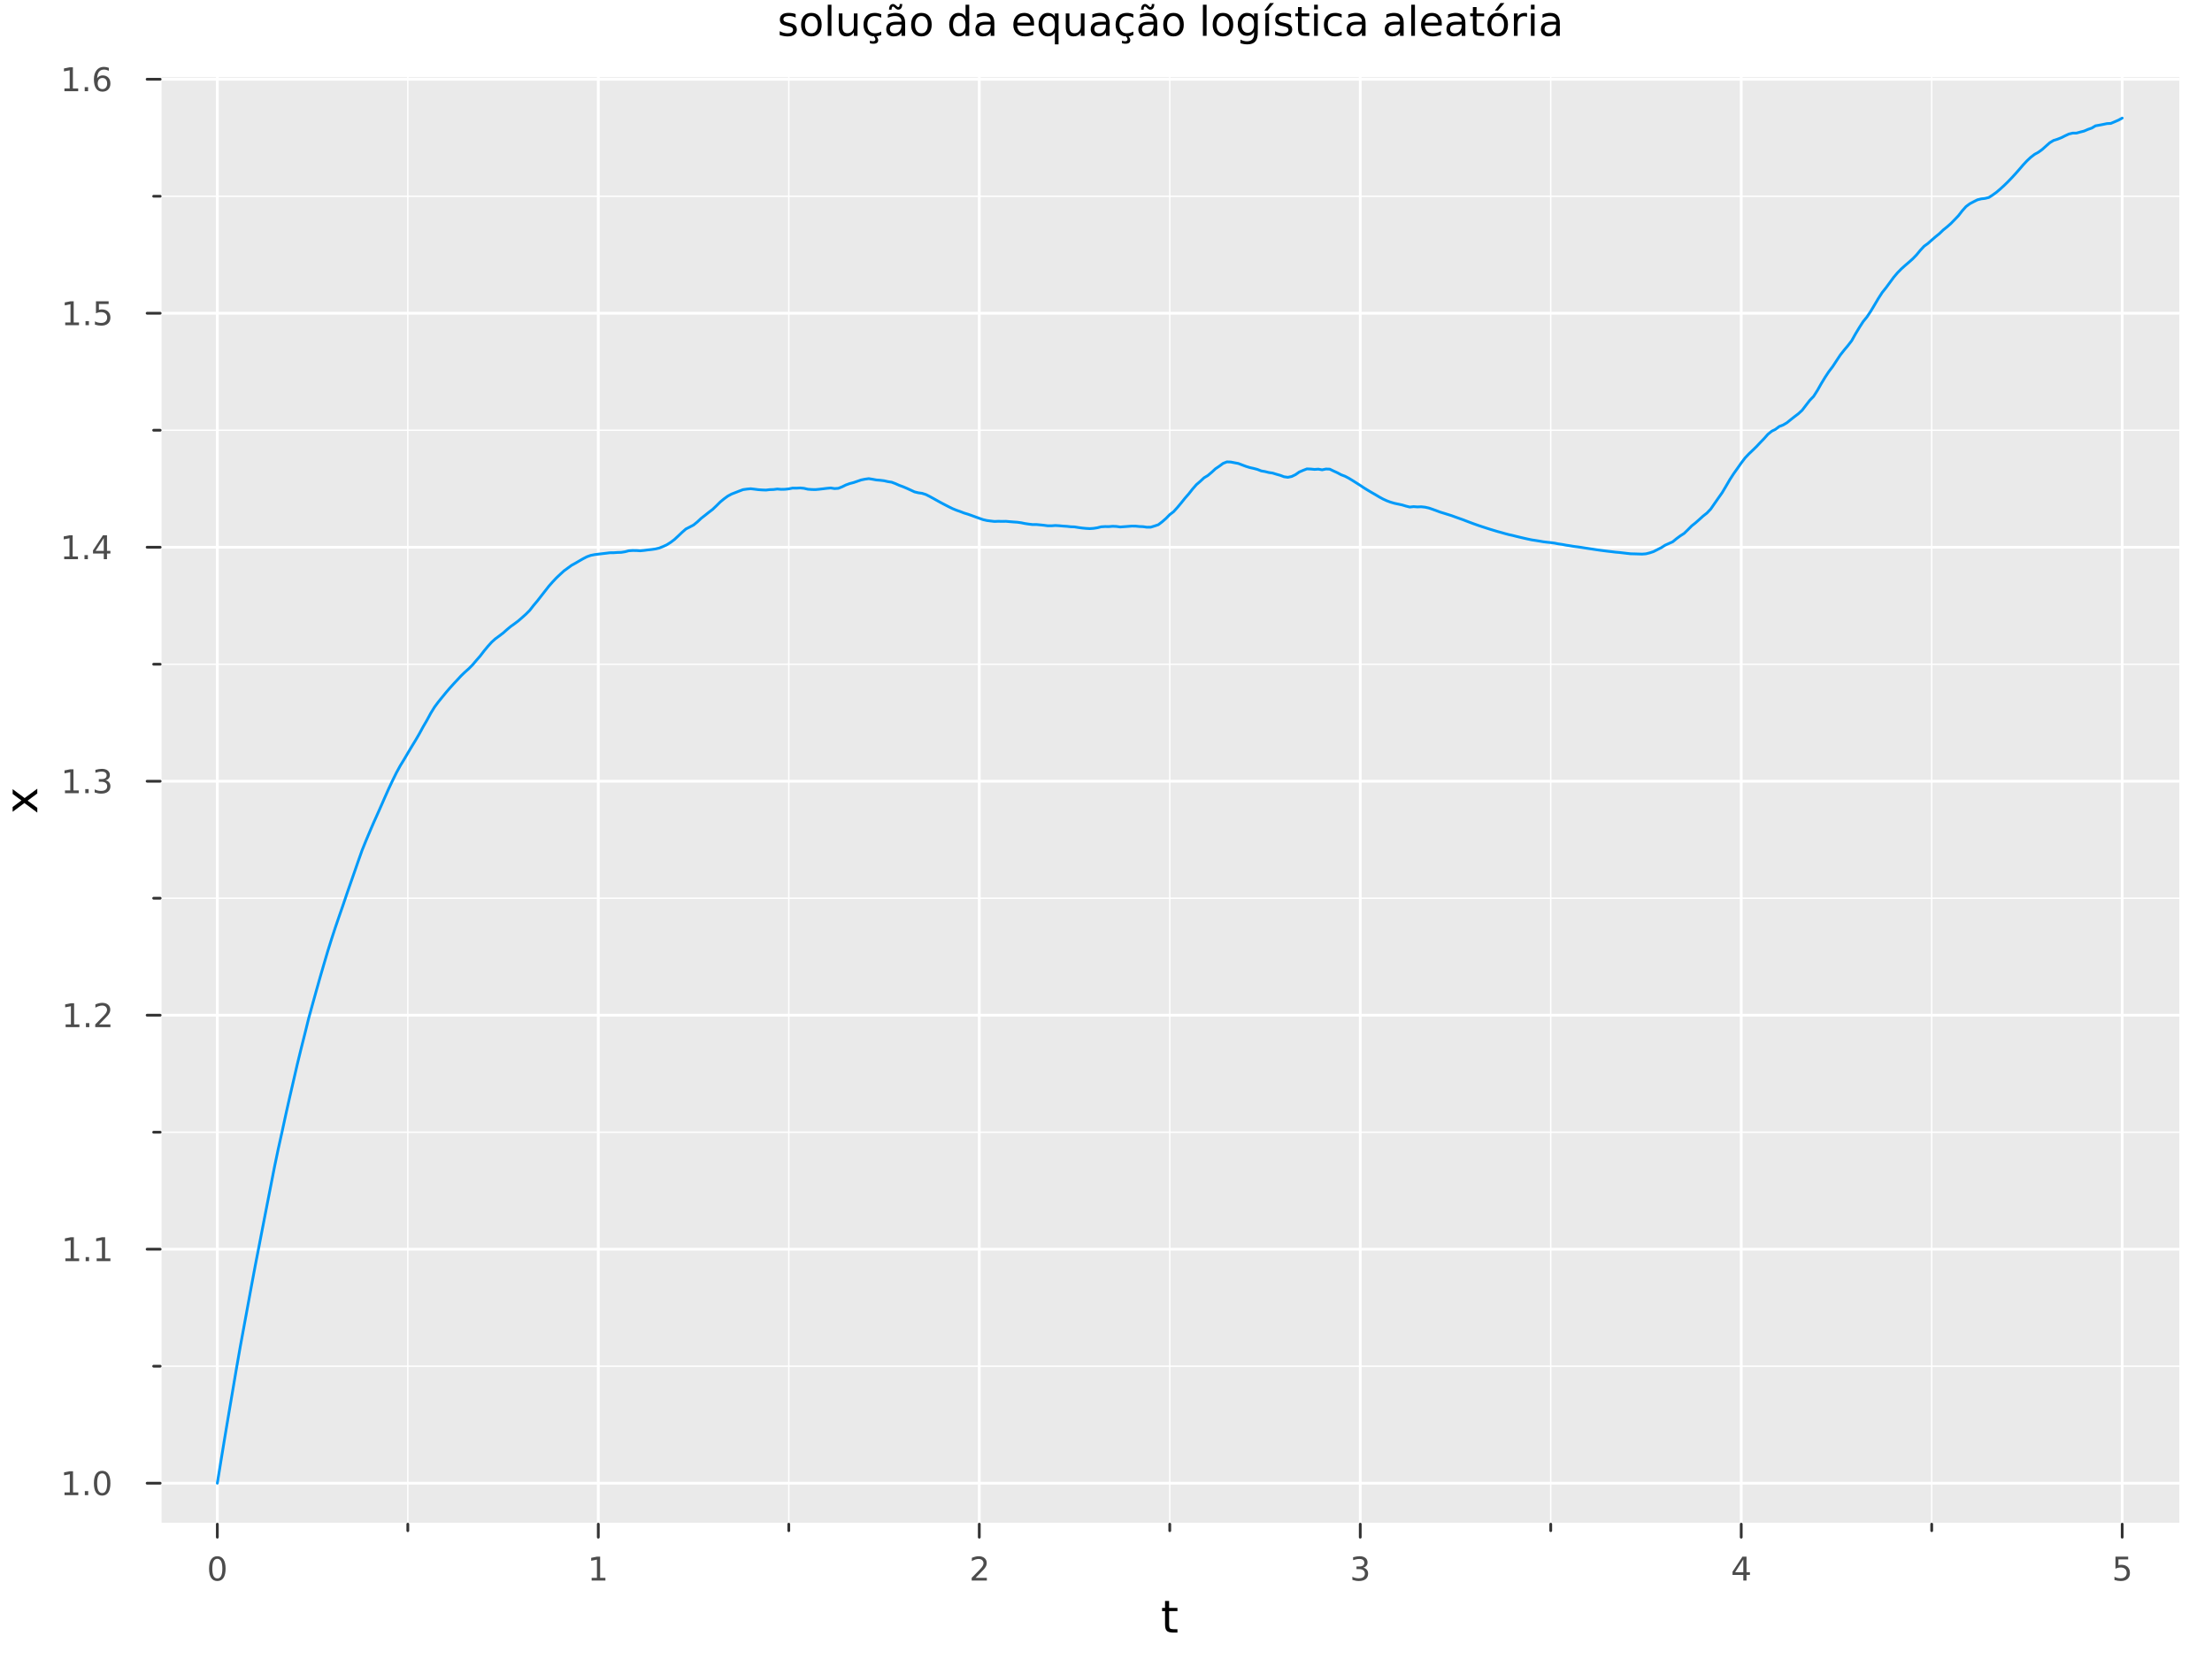<?xml version="1.0" encoding="utf-8"?>
<svg xmlns="http://www.w3.org/2000/svg" xmlns:xlink="http://www.w3.org/1999/xlink" width="800" height="600" viewBox="0 0 3200 2400">
<rect x="0" y="0" width="3200" height="2400" fill="#808080" stroke="none"/>
<defs>
  <clipPath id="clip530">
    <rect x="0" y="0" width="3200" height="2400"/>
  </clipPath>
</defs>
<path clip-path="url(#clip530)" d="M0 2400 L3200 2400 L3200 0 L0 0  Z" fill="#ffffff" fill-rule="evenodd" fill-opacity="1"/>
<defs>
  <clipPath id="clip531">
    <rect x="640" y="0" width="2241" height="2241"/>
  </clipPath>
</defs>
<path clip-path="url(#clip530)" d="M231.723 2204.92 L3152.76 2204.92 L3152.76 111.592 L231.723 111.592  Z" fill="#eaeaea" fill-rule="evenodd" fill-opacity="1"/>
<defs>
  <clipPath id="clip532">
    <rect x="231" y="111" width="2922" height="2094"/>
  </clipPath>
</defs>
<polyline clip-path="url(#clip532)" style="stroke:#ffffff; stroke-linecap:round; stroke-linejoin:round; stroke-width:4; stroke-opacity:1; fill:none" points="314.394,2204.92 314.394,111.592 "/>
<polyline clip-path="url(#clip532)" style="stroke:#ffffff; stroke-linecap:round; stroke-linejoin:round; stroke-width:4; stroke-opacity:1; fill:none" points="865.532,2204.92 865.532,111.592 "/>
<polyline clip-path="url(#clip532)" style="stroke:#ffffff; stroke-linecap:round; stroke-linejoin:round; stroke-width:4; stroke-opacity:1; fill:none" points="1416.67,2204.92 1416.67,111.592 "/>
<polyline clip-path="url(#clip532)" style="stroke:#ffffff; stroke-linecap:round; stroke-linejoin:round; stroke-width:4; stroke-opacity:1; fill:none" points="1967.81,2204.92 1967.81,111.592 "/>
<polyline clip-path="url(#clip532)" style="stroke:#ffffff; stroke-linecap:round; stroke-linejoin:round; stroke-width:4; stroke-opacity:1; fill:none" points="2518.95,2204.92 2518.95,111.592 "/>
<polyline clip-path="url(#clip532)" style="stroke:#ffffff; stroke-linecap:round; stroke-linejoin:round; stroke-width:4; stroke-opacity:1; fill:none" points="3070.09,2204.92 3070.09,111.592 "/>
<polyline clip-path="url(#clip532)" style="stroke:#ffffff; stroke-linecap:round; stroke-linejoin:round; stroke-width:2; stroke-opacity:1; fill:none" points="589.963,2204.92 589.963,111.592 "/>
<polyline clip-path="url(#clip532)" style="stroke:#ffffff; stroke-linecap:round; stroke-linejoin:round; stroke-width:2; stroke-opacity:1; fill:none" points="1141.1,2204.92 1141.1,111.592 "/>
<polyline clip-path="url(#clip532)" style="stroke:#ffffff; stroke-linecap:round; stroke-linejoin:round; stroke-width:2; stroke-opacity:1; fill:none" points="1692.24,2204.92 1692.24,111.592 "/>
<polyline clip-path="url(#clip532)" style="stroke:#ffffff; stroke-linecap:round; stroke-linejoin:round; stroke-width:2; stroke-opacity:1; fill:none" points="2243.38,2204.92 2243.38,111.592 "/>
<polyline clip-path="url(#clip532)" style="stroke:#ffffff; stroke-linecap:round; stroke-linejoin:round; stroke-width:2; stroke-opacity:1; fill:none" points="2794.52,2204.92 2794.52,111.592 "/>
<polyline clip-path="url(#clip530)" style="stroke:#ffffff; stroke-linecap:round; stroke-linejoin:round; stroke-width:4; stroke-opacity:1; fill:none" points="231.723,2204.92 3152.76,2204.92 "/>
<polyline clip-path="url(#clip530)" style="stroke:#333333; stroke-linecap:round; stroke-linejoin:round; stroke-width:4; stroke-opacity:1; fill:none" points="314.394,2204.92 314.394,2223.82 "/>
<polyline clip-path="url(#clip530)" style="stroke:#333333; stroke-linecap:round; stroke-linejoin:round; stroke-width:4; stroke-opacity:1; fill:none" points="865.532,2204.92 865.532,2223.82 "/>
<polyline clip-path="url(#clip530)" style="stroke:#333333; stroke-linecap:round; stroke-linejoin:round; stroke-width:4; stroke-opacity:1; fill:none" points="1416.67,2204.92 1416.67,2223.82 "/>
<polyline clip-path="url(#clip530)" style="stroke:#333333; stroke-linecap:round; stroke-linejoin:round; stroke-width:4; stroke-opacity:1; fill:none" points="1967.81,2204.92 1967.81,2223.82 "/>
<polyline clip-path="url(#clip530)" style="stroke:#333333; stroke-linecap:round; stroke-linejoin:round; stroke-width:4; stroke-opacity:1; fill:none" points="2518.95,2204.92 2518.95,2223.82 "/>
<polyline clip-path="url(#clip530)" style="stroke:#333333; stroke-linecap:round; stroke-linejoin:round; stroke-width:4; stroke-opacity:1; fill:none" points="3070.09,2204.92 3070.09,2223.82 "/>
<polyline clip-path="url(#clip530)" style="stroke:#333333; stroke-linecap:round; stroke-linejoin:round; stroke-width:4; stroke-opacity:1; fill:none" points="589.963,2204.92 589.963,2214.37 "/>
<polyline clip-path="url(#clip530)" style="stroke:#333333; stroke-linecap:round; stroke-linejoin:round; stroke-width:4; stroke-opacity:1; fill:none" points="1141.1,2204.92 1141.1,2214.37 "/>
<polyline clip-path="url(#clip530)" style="stroke:#333333; stroke-linecap:round; stroke-linejoin:round; stroke-width:4; stroke-opacity:1; fill:none" points="1692.24,2204.92 1692.24,2214.37 "/>
<polyline clip-path="url(#clip530)" style="stroke:#333333; stroke-linecap:round; stroke-linejoin:round; stroke-width:4; stroke-opacity:1; fill:none" points="2243.38,2204.92 2243.38,2214.37 "/>
<polyline clip-path="url(#clip530)" style="stroke:#333333; stroke-linecap:round; stroke-linejoin:round; stroke-width:4; stroke-opacity:1; fill:none" points="2794.52,2204.92 2794.52,2214.37 "/>
<path clip-path="url(#clip530)" d="M314.394 2255.04 Q310.783 2255.04 308.954 2258.6 Q307.148 2262.14 307.148 2269.27 Q307.148 2276.38 308.954 2279.95 Q310.783 2283.49 314.394 2283.49 Q318.028 2283.49 319.833 2279.95 Q321.662 2276.38 321.662 2269.27 Q321.662 2262.14 319.833 2258.6 Q318.028 2255.04 314.394 2255.04 M314.394 2251.33 Q320.204 2251.33 323.259 2255.94 Q326.338 2260.52 326.338 2269.27 Q326.338 2278 323.259 2282.61 Q320.204 2287.19 314.394 2287.19 Q308.584 2287.19 305.505 2282.61 Q302.449 2278 302.449 2269.27 Q302.449 2260.52 305.505 2255.94 Q308.584 2251.33 314.394 2251.33 Z" fill="#4c4c4c" fill-rule="nonzero" fill-opacity="1" /><path clip-path="url(#clip530)" d="M855.914 2282.58 L863.553 2282.58 L863.553 2256.22 L855.243 2257.89 L855.243 2253.63 L863.507 2251.96 L868.182 2251.96 L868.182 2282.58 L875.821 2282.58 L875.821 2286.52 L855.914 2286.52 L855.914 2282.58 Z" fill="#4c4c4c" fill-rule="nonzero" fill-opacity="1" /><path clip-path="url(#clip530)" d="M1411.32 2282.58 L1427.64 2282.58 L1427.64 2286.52 L1405.7 2286.52 L1405.7 2282.58 Q1408.36 2279.83 1412.94 2275.2 Q1417.55 2270.55 1418.73 2269.21 Q1420.98 2266.68 1421.86 2264.95 Q1422.76 2263.19 1422.76 2261.5 Q1422.76 2258.74 1420.81 2257.01 Q1418.89 2255.27 1415.79 2255.27 Q1413.59 2255.27 1411.14 2256.03 Q1408.71 2256.8 1405.93 2258.35 L1405.93 2253.63 Q1408.75 2252.49 1411.21 2251.91 Q1413.66 2251.33 1415.7 2251.33 Q1421.07 2251.33 1424.26 2254.02 Q1427.46 2256.71 1427.46 2261.2 Q1427.46 2263.33 1426.65 2265.25 Q1425.86 2267.14 1423.75 2269.74 Q1423.17 2270.41 1420.07 2273.63 Q1416.97 2276.82 1411.32 2282.58 Z" fill="#4c4c4c" fill-rule="nonzero" fill-opacity="1" /><path clip-path="url(#clip530)" d="M1972.06 2267.89 Q1975.41 2268.6 1977.29 2270.87 Q1979.19 2273.14 1979.19 2276.47 Q1979.19 2281.59 1975.67 2284.39 Q1972.15 2287.19 1965.67 2287.19 Q1963.49 2287.19 1961.18 2286.75 Q1958.89 2286.33 1956.43 2285.48 L1956.43 2280.96 Q1958.38 2282.1 1960.69 2282.68 Q1963.01 2283.26 1965.53 2283.26 Q1969.93 2283.26 1972.22 2281.52 Q1974.53 2279.78 1974.53 2276.47 Q1974.53 2273.42 1972.38 2271.71 Q1970.25 2269.97 1966.43 2269.97 L1962.4 2269.97 L1962.4 2266.13 L1966.62 2266.13 Q1970.07 2266.13 1971.89 2264.76 Q1973.72 2263.37 1973.72 2260.78 Q1973.72 2258.12 1971.82 2256.71 Q1969.95 2255.27 1966.43 2255.27 Q1964.51 2255.27 1962.31 2255.69 Q1960.11 2256.1 1957.47 2256.98 L1957.47 2252.82 Q1960.14 2252.08 1962.45 2251.71 Q1964.79 2251.33 1966.85 2251.33 Q1972.17 2251.33 1975.27 2253.77 Q1978.38 2256.17 1978.38 2260.29 Q1978.38 2263.16 1976.73 2265.15 Q1975.09 2267.12 1972.06 2267.89 Z" fill="#4c4c4c" fill-rule="nonzero" fill-opacity="1" /><path clip-path="url(#clip530)" d="M2521.96 2256.03 L2510.15 2274.48 L2521.96 2274.48 L2521.96 2256.03 M2520.73 2251.96 L2526.61 2251.96 L2526.61 2274.48 L2531.54 2274.48 L2531.54 2278.37 L2526.61 2278.37 L2526.61 2286.52 L2521.96 2286.52 L2521.96 2278.37 L2506.35 2278.37 L2506.35 2273.86 L2520.73 2251.96 Z" fill="#4c4c4c" fill-rule="nonzero" fill-opacity="1" /><path clip-path="url(#clip530)" d="M3060.36 2251.96 L3078.72 2251.96 L3078.72 2255.9 L3064.65 2255.9 L3064.65 2264.37 Q3065.66 2264.02 3066.68 2263.86 Q3067.7 2263.67 3068.72 2263.67 Q3074.51 2263.67 3077.89 2266.84 Q3081.27 2270.02 3081.27 2275.43 Q3081.27 2281.01 3077.79 2284.11 Q3074.32 2287.19 3068 2287.19 Q3065.83 2287.19 3063.56 2286.82 Q3061.31 2286.45 3058.9 2285.71 L3058.9 2281.01 Q3060.99 2282.14 3063.21 2282.7 Q3065.43 2283.26 3067.91 2283.26 Q3071.91 2283.26 3074.25 2281.15 Q3076.59 2279.04 3076.59 2275.43 Q3076.59 2271.82 3074.25 2269.71 Q3071.91 2267.61 3067.91 2267.61 Q3066.03 2267.61 3064.16 2268.02 Q3062.31 2268.44 3060.36 2269.32 L3060.36 2251.96 Z" fill="#4c4c4c" fill-rule="nonzero" fill-opacity="1" /><path clip-path="url(#clip530)" d="M1691.3 2316.01 L1691.3 2326.14 L1703.36 2326.14 L1703.36 2330.69 L1691.3 2330.69 L1691.3 2350.04 Q1691.3 2354.4 1692.48 2355.64 Q1693.69 2356.88 1697.35 2356.88 L1703.36 2356.88 L1703.36 2361.78 L1697.35 2361.78 Q1690.57 2361.78 1687.99 2359.27 Q1685.41 2356.72 1685.41 2350.04 L1685.41 2330.69 L1681.12 2330.69 L1681.12 2326.14 L1685.41 2326.14 L1685.41 2316.01 L1691.3 2316.01 Z" fill="#000000" fill-rule="nonzero" fill-opacity="1" /><polyline clip-path="url(#clip532)" style="stroke:#ffffff; stroke-linecap:round; stroke-linejoin:round; stroke-width:4; stroke-opacity:1; fill:none" points="231.723,2145.67 3152.76,2145.67 "/>
<polyline clip-path="url(#clip532)" style="stroke:#ffffff; stroke-linecap:round; stroke-linejoin:round; stroke-width:4; stroke-opacity:1; fill:none" points="231.723,1807.17 3152.76,1807.17 "/>
<polyline clip-path="url(#clip532)" style="stroke:#ffffff; stroke-linecap:round; stroke-linejoin:round; stroke-width:4; stroke-opacity:1; fill:none" points="231.723,1468.66 3152.76,1468.66 "/>
<polyline clip-path="url(#clip532)" style="stroke:#ffffff; stroke-linecap:round; stroke-linejoin:round; stroke-width:4; stroke-opacity:1; fill:none" points="231.723,1130.16 3152.76,1130.16 "/>
<polyline clip-path="url(#clip532)" style="stroke:#ffffff; stroke-linecap:round; stroke-linejoin:round; stroke-width:4; stroke-opacity:1; fill:none" points="231.723,791.655 3152.76,791.655 "/>
<polyline clip-path="url(#clip532)" style="stroke:#ffffff; stroke-linecap:round; stroke-linejoin:round; stroke-width:4; stroke-opacity:1; fill:none" points="231.723,453.15 3152.76,453.15 "/>
<polyline clip-path="url(#clip532)" style="stroke:#ffffff; stroke-linecap:round; stroke-linejoin:round; stroke-width:4; stroke-opacity:1; fill:none" points="231.723,114.645 3152.76,114.645 "/>
<polyline clip-path="url(#clip532)" style="stroke:#ffffff; stroke-linecap:round; stroke-linejoin:round; stroke-width:2; stroke-opacity:1; fill:none" points="231.723,1976.42 3152.76,1976.42 "/>
<polyline clip-path="url(#clip532)" style="stroke:#ffffff; stroke-linecap:round; stroke-linejoin:round; stroke-width:2; stroke-opacity:1; fill:none" points="231.723,1637.92 3152.76,1637.92 "/>
<polyline clip-path="url(#clip532)" style="stroke:#ffffff; stroke-linecap:round; stroke-linejoin:round; stroke-width:2; stroke-opacity:1; fill:none" points="231.723,1299.41 3152.76,1299.41 "/>
<polyline clip-path="url(#clip532)" style="stroke:#ffffff; stroke-linecap:round; stroke-linejoin:round; stroke-width:2; stroke-opacity:1; fill:none" points="231.723,960.908 3152.76,960.908 "/>
<polyline clip-path="url(#clip532)" style="stroke:#ffffff; stroke-linecap:round; stroke-linejoin:round; stroke-width:2; stroke-opacity:1; fill:none" points="231.723,622.403 3152.76,622.403 "/>
<polyline clip-path="url(#clip532)" style="stroke:#ffffff; stroke-linecap:round; stroke-linejoin:round; stroke-width:2; stroke-opacity:1; fill:none" points="231.723,283.898 3152.76,283.898 "/>
<polyline clip-path="url(#clip530)" style="stroke:#ffffff; stroke-linecap:round; stroke-linejoin:round; stroke-width:4; stroke-opacity:1; fill:none" points="231.723,2204.92 231.723,111.592 "/>
<polyline clip-path="url(#clip530)" style="stroke:#333333; stroke-linecap:round; stroke-linejoin:round; stroke-width:4; stroke-opacity:1; fill:none" points="231.723,2145.67 212.825,2145.67 "/>
<polyline clip-path="url(#clip530)" style="stroke:#333333; stroke-linecap:round; stroke-linejoin:round; stroke-width:4; stroke-opacity:1; fill:none" points="231.723,1807.17 212.825,1807.17 "/>
<polyline clip-path="url(#clip530)" style="stroke:#333333; stroke-linecap:round; stroke-linejoin:round; stroke-width:4; stroke-opacity:1; fill:none" points="231.723,1468.66 212.825,1468.66 "/>
<polyline clip-path="url(#clip530)" style="stroke:#333333; stroke-linecap:round; stroke-linejoin:round; stroke-width:4; stroke-opacity:1; fill:none" points="231.723,1130.16 212.825,1130.16 "/>
<polyline clip-path="url(#clip530)" style="stroke:#333333; stroke-linecap:round; stroke-linejoin:round; stroke-width:4; stroke-opacity:1; fill:none" points="231.723,791.655 212.825,791.655 "/>
<polyline clip-path="url(#clip530)" style="stroke:#333333; stroke-linecap:round; stroke-linejoin:round; stroke-width:4; stroke-opacity:1; fill:none" points="231.723,453.15 212.825,453.15 "/>
<polyline clip-path="url(#clip530)" style="stroke:#333333; stroke-linecap:round; stroke-linejoin:round; stroke-width:4; stroke-opacity:1; fill:none" points="231.723,114.645 212.825,114.645 "/>
<polyline clip-path="url(#clip530)" style="stroke:#333333; stroke-linecap:round; stroke-linejoin:round; stroke-width:4; stroke-opacity:1; fill:none" points="231.723,1976.42 222.274,1976.42 "/>
<polyline clip-path="url(#clip530)" style="stroke:#333333; stroke-linecap:round; stroke-linejoin:round; stroke-width:4; stroke-opacity:1; fill:none" points="231.723,1637.92 222.274,1637.92 "/>
<polyline clip-path="url(#clip530)" style="stroke:#333333; stroke-linecap:round; stroke-linejoin:round; stroke-width:4; stroke-opacity:1; fill:none" points="231.723,1299.41 222.274,1299.41 "/>
<polyline clip-path="url(#clip530)" style="stroke:#333333; stroke-linecap:round; stroke-linejoin:round; stroke-width:4; stroke-opacity:1; fill:none" points="231.723,960.908 222.274,960.908 "/>
<polyline clip-path="url(#clip530)" style="stroke:#333333; stroke-linecap:round; stroke-linejoin:round; stroke-width:4; stroke-opacity:1; fill:none" points="231.723,622.403 222.274,622.403 "/>
<polyline clip-path="url(#clip530)" style="stroke:#333333; stroke-linecap:round; stroke-linejoin:round; stroke-width:4; stroke-opacity:1; fill:none" points="231.723,283.898 222.274,283.898 "/>
<path clip-path="url(#clip530)" d="M93.358 2159.02 L100.996 2159.02 L100.996 2132.65 L92.686 2134.32 L92.686 2130.06 L100.95 2128.39 L105.626 2128.39 L105.626 2159.02 L113.265 2159.02 L113.265 2162.95 L93.358 2162.95 L93.358 2159.02 Z" fill="#4c4c4c" fill-rule="nonzero" fill-opacity="1" /><path clip-path="url(#clip530)" d="M122.709 2157.08 L127.593 2157.08 L127.593 2162.95 L122.709 2162.95 L122.709 2157.08 Z" fill="#4c4c4c" fill-rule="nonzero" fill-opacity="1" /><path clip-path="url(#clip530)" d="M147.779 2131.47 Q144.167 2131.47 142.339 2135.04 Q140.533 2138.58 140.533 2145.71 Q140.533 2152.82 142.339 2156.38 Q144.167 2159.92 147.779 2159.92 Q151.413 2159.92 153.218 2156.38 Q155.047 2152.82 155.047 2145.71 Q155.047 2138.58 153.218 2135.04 Q151.413 2131.47 147.779 2131.47 M147.779 2127.77 Q153.589 2127.77 156.644 2132.38 Q159.723 2136.96 159.723 2145.71 Q159.723 2154.44 156.644 2159.04 Q153.589 2163.63 147.779 2163.63 Q141.968 2163.63 138.89 2159.04 Q135.834 2154.44 135.834 2145.71 Q135.834 2136.96 138.89 2132.38 Q141.968 2127.77 147.779 2127.77 Z" fill="#4c4c4c" fill-rule="nonzero" fill-opacity="1" /><path clip-path="url(#clip530)" d="M94.584 1820.51 L102.223 1820.51 L102.223 1794.15 L93.913 1795.82 L93.913 1791.56 L102.177 1789.89 L106.853 1789.89 L106.853 1820.51 L114.492 1820.51 L114.492 1824.45 L94.584 1824.45 L94.584 1820.51 Z" fill="#4c4c4c" fill-rule="nonzero" fill-opacity="1" /><path clip-path="url(#clip530)" d="M123.936 1818.57 L128.82 1818.57 L128.82 1824.45 L123.936 1824.45 L123.936 1818.57 Z" fill="#4c4c4c" fill-rule="nonzero" fill-opacity="1" /><path clip-path="url(#clip530)" d="M139.816 1820.51 L147.454 1820.51 L147.454 1794.15 L139.144 1795.82 L139.144 1791.56 L147.408 1789.89 L152.084 1789.89 L152.084 1820.51 L159.723 1820.51 L159.723 1824.45 L139.816 1824.45 L139.816 1820.51 Z" fill="#4c4c4c" fill-rule="nonzero" fill-opacity="1" /><path clip-path="url(#clip530)" d="M94.955 1482.01 L102.594 1482.01 L102.594 1455.64 L94.284 1457.31 L94.284 1453.05 L102.547 1451.38 L107.223 1451.38 L107.223 1482.01 L114.862 1482.01 L114.862 1485.94 L94.955 1485.94 L94.955 1482.01 Z" fill="#4c4c4c" fill-rule="nonzero" fill-opacity="1" /><path clip-path="url(#clip530)" d="M124.306 1480.07 L129.191 1480.07 L129.191 1485.94 L124.306 1485.94 L124.306 1480.07 Z" fill="#4c4c4c" fill-rule="nonzero" fill-opacity="1" /><path clip-path="url(#clip530)" d="M143.404 1482.01 L159.723 1482.01 L159.723 1485.94 L137.779 1485.94 L137.779 1482.01 Q140.441 1479.26 145.024 1474.63 Q149.63 1469.97 150.811 1468.63 Q153.056 1466.11 153.936 1464.37 Q154.839 1462.61 154.839 1460.92 Q154.839 1458.17 152.894 1456.43 Q150.973 1454.7 147.871 1454.7 Q145.672 1454.7 143.218 1455.46 Q140.788 1456.22 138.01 1457.77 L138.01 1453.05 Q140.834 1451.92 143.288 1451.34 Q145.742 1450.76 147.779 1450.76 Q153.149 1450.76 156.343 1453.45 Q159.538 1456.13 159.538 1460.62 Q159.538 1462.75 158.728 1464.67 Q157.941 1466.57 155.834 1469.16 Q155.255 1469.83 152.154 1473.05 Q149.052 1476.25 143.404 1482.01 Z" fill="#4c4c4c" fill-rule="nonzero" fill-opacity="1" /><path clip-path="url(#clip530)" d="M94.006 1143.5 L101.645 1143.5 L101.645 1117.14 L93.334 1118.81 L93.334 1114.55 L101.598 1112.88 L106.274 1112.88 L106.274 1143.5 L113.913 1143.5 L113.913 1147.44 L94.006 1147.44 L94.006 1143.5 Z" fill="#4c4c4c" fill-rule="nonzero" fill-opacity="1" /><path clip-path="url(#clip530)" d="M123.357 1141.56 L128.242 1141.56 L128.242 1147.44 L123.357 1147.44 L123.357 1141.56 Z" fill="#4c4c4c" fill-rule="nonzero" fill-opacity="1" /><path clip-path="url(#clip530)" d="M152.593 1128.81 Q155.95 1129.52 157.825 1131.79 Q159.723 1134.06 159.723 1137.39 Q159.723 1142.51 156.204 1145.31 Q152.686 1148.11 146.204 1148.11 Q144.029 1148.11 141.714 1147.67 Q139.422 1147.25 136.968 1146.4 L136.968 1141.88 Q138.913 1143.02 141.228 1143.6 Q143.542 1144.18 146.066 1144.18 Q150.464 1144.18 152.755 1142.44 Q155.07 1140.7 155.07 1137.39 Q155.07 1134.34 152.917 1132.63 Q150.788 1130.89 146.968 1130.89 L142.941 1130.89 L142.941 1127.05 L147.154 1127.05 Q150.603 1127.05 152.431 1125.68 Q154.26 1124.29 154.26 1121.7 Q154.26 1119.04 152.362 1117.63 Q150.487 1116.19 146.968 1116.19 Q145.047 1116.19 142.848 1116.61 Q140.649 1117.02 138.01 1117.9 L138.01 1113.74 Q140.672 1113 142.987 1112.63 Q145.325 1112.25 147.385 1112.25 Q152.709 1112.25 155.811 1114.69 Q158.913 1117.09 158.913 1121.21 Q158.913 1124.08 157.269 1126.07 Q155.626 1128.04 152.593 1128.81 Z" fill="#4c4c4c" fill-rule="nonzero" fill-opacity="1" /><path clip-path="url(#clip530)" d="M92.871 805 L100.51 805 L100.51 778.634 L92.2 780.301 L92.2 776.042 L100.464 774.375 L105.14 774.375 L105.14 805 L112.779 805 L112.779 808.935 L92.871 808.935 L92.871 805 Z" fill="#4c4c4c" fill-rule="nonzero" fill-opacity="1" /><path clip-path="url(#clip530)" d="M122.223 803.055 L127.107 803.055 L127.107 808.935 L122.223 808.935 L122.223 803.055 Z" fill="#4c4c4c" fill-rule="nonzero" fill-opacity="1" /><path clip-path="url(#clip530)" d="M150.14 778.449 L138.334 796.898 L150.14 796.898 L150.14 778.449 M148.913 774.375 L154.792 774.375 L154.792 796.898 L159.723 796.898 L159.723 800.787 L154.792 800.787 L154.792 808.935 L150.14 808.935 L150.14 800.787 L134.538 800.787 L134.538 796.273 L148.913 774.375 Z" fill="#4c4c4c" fill-rule="nonzero" fill-opacity="1" /><path clip-path="url(#clip530)" d="M94.353 466.495 L101.992 466.495 L101.992 440.129 L93.682 441.796 L93.682 437.537 L101.945 435.87 L106.621 435.87 L106.621 466.495 L114.26 466.495 L114.26 470.43 L94.353 470.43 L94.353 466.495 Z" fill="#4c4c4c" fill-rule="nonzero" fill-opacity="1" /><path clip-path="url(#clip530)" d="M123.705 464.551 L128.589 464.551 L128.589 470.43 L123.705 470.43 L123.705 464.551 Z" fill="#4c4c4c" fill-rule="nonzero" fill-opacity="1" /><path clip-path="url(#clip530)" d="M138.82 435.87 L157.177 435.87 L157.177 439.805 L143.103 439.805 L143.103 448.277 Q144.121 447.93 145.14 447.768 Q146.158 447.583 147.177 447.583 Q152.964 447.583 156.343 450.754 Q159.723 453.926 159.723 459.342 Q159.723 464.921 156.251 468.023 Q152.779 471.101 146.459 471.101 Q144.283 471.101 142.015 470.731 Q139.769 470.361 137.362 469.62 L137.362 464.921 Q139.445 466.055 141.667 466.611 Q143.89 467.166 146.367 467.166 Q150.371 467.166 152.709 465.06 Q155.047 462.953 155.047 459.342 Q155.047 455.731 152.709 453.625 Q150.371 451.518 146.367 451.518 Q144.492 451.518 142.617 451.935 Q140.765 452.352 138.82 453.231 L138.82 435.87 Z" fill="#4c4c4c" fill-rule="nonzero" fill-opacity="1" /><path clip-path="url(#clip530)" d="M93.195 127.99 L100.834 127.99 L100.834 101.624 L92.524 103.291 L92.524 99.032 L100.788 97.365 L105.464 97.365 L105.464 127.99 L113.103 127.99 L113.103 131.925 L93.195 131.925 L93.195 127.99 Z" fill="#4c4c4c" fill-rule="nonzero" fill-opacity="1" /><path clip-path="url(#clip530)" d="M122.547 126.046 L127.431 126.046 L127.431 131.925 L122.547 131.925 L122.547 126.046 Z" fill="#4c4c4c" fill-rule="nonzero" fill-opacity="1" /><path clip-path="url(#clip530)" d="M148.195 112.782 Q145.047 112.782 143.195 114.935 Q141.367 117.087 141.367 120.837 Q141.367 124.564 143.195 126.74 Q145.047 128.893 148.195 128.893 Q151.343 128.893 153.172 126.74 Q155.024 124.564 155.024 120.837 Q155.024 117.087 153.172 114.935 Q151.343 112.782 148.195 112.782 M157.478 98.129 L157.478 102.388 Q155.718 101.555 153.913 101.115 Q152.13 100.675 150.371 100.675 Q145.742 100.675 143.288 103.8 Q140.857 106.925 140.51 113.245 Q141.876 111.231 143.936 110.166 Q145.996 109.078 148.473 109.078 Q153.681 109.078 156.691 112.249 Q159.723 115.398 159.723 120.837 Q159.723 126.161 156.575 129.379 Q153.427 132.597 148.195 132.597 Q142.2 132.597 139.029 128.013 Q135.857 123.407 135.857 114.68 Q135.857 106.486 139.746 101.624 Q143.635 96.74 150.186 96.74 Q151.945 96.74 153.728 97.088 Q155.533 97.435 157.478 98.129 Z" fill="#4c4c4c" fill-rule="nonzero" fill-opacity="1" /><path clip-path="url(#clip530)" d="M18.296 1141.64 L35.643 1154.53 L53.944 1140.97 L53.944 1147.88 L39.94 1158.26 L53.944 1168.63 L53.944 1175.54 L35.293 1161.69 L18.296 1174.36 L18.296 1167.45 L30.996 1158 L18.296 1148.55 L18.296 1141.64 Z" fill="#000000" fill-rule="nonzero" fill-opacity="1" /><path clip-path="url(#clip530)" d="M1151.01 20.388 L1151.01 25.422 Q1148.75 24.265 1146.32 23.686 Q1143.89 23.108 1141.29 23.108 Q1137.32 23.108 1135.33 24.323 Q1133.36 25.538 1133.36 27.969 Q1133.36 29.82 1134.78 30.891 Q1136.19 31.933 1140.48 32.888 L1142.3 33.293 Q1147.97 34.508 1150.34 36.736 Q1152.75 38.935 1152.75 42.899 Q1152.75 47.413 1149.16 50.046 Q1145.6 52.679 1139.35 52.679 Q1136.74 52.679 1133.91 52.158 Q1131.1 51.666 1127.98 50.654 L1127.98 45.156 Q1130.93 46.69 1133.79 47.471 Q1136.66 48.223 1139.46 48.223 Q1143.23 48.223 1145.25 46.95 Q1147.28 45.648 1147.28 43.304 Q1147.28 41.134 1145.8 39.977 Q1144.35 38.819 1139.41 37.749 L1137.55 37.315 Q1132.61 36.273 1130.41 34.132 Q1128.21 31.962 1128.21 28.2 Q1128.21 23.628 1131.45 21.14 Q1134.69 18.651 1140.65 18.651 Q1143.6 18.651 1146.21 19.085 Q1148.81 19.52 1151.01 20.388 Z" fill="#000000" fill-rule="nonzero" fill-opacity="1" /><path clip-path="url(#clip530)" d="M1173.78 23.165 Q1169.5 23.165 1167.01 26.522 Q1164.52 29.849 1164.52 35.665 Q1164.52 41.481 1166.98 44.838 Q1169.47 48.165 1173.78 48.165 Q1178.04 48.165 1180.52 44.809 Q1183.01 41.452 1183.01 35.665 Q1183.01 29.907 1180.52 26.551 Q1178.04 23.165 1173.78 23.165 M1173.78 18.651 Q1180.73 18.651 1184.69 23.165 Q1188.65 27.679 1188.65 35.665 Q1188.65 43.623 1184.69 48.165 Q1180.73 52.679 1173.78 52.679 Q1166.81 52.679 1162.84 48.165 Q1158.91 43.623 1158.91 35.665 Q1158.91 27.679 1162.84 23.165 Q1166.81 18.651 1173.78 18.651 Z" fill="#000000" fill-rule="nonzero" fill-opacity="1" /><path clip-path="url(#clip530)" d="M1197.48 6.817 L1202.8 6.817 L1202.8 51.84 L1197.48 51.84 L1197.48 6.817 Z" fill="#000000" fill-rule="nonzero" fill-opacity="1" /><path clip-path="url(#clip530)" d="M1213.39 39.051 L1213.39 19.433 L1218.72 19.433 L1218.72 38.848 Q1218.72 43.449 1220.51 45.764 Q1222.31 48.05 1225.89 48.05 Q1230.2 48.05 1232.69 45.301 Q1235.21 42.552 1235.21 37.806 L1235.21 19.433 L1240.53 19.433 L1240.53 51.84 L1235.21 51.84 L1235.21 46.863 Q1233.27 49.815 1230.7 51.261 Q1228.15 52.679 1224.77 52.679 Q1219.18 52.679 1216.29 49.207 Q1213.39 45.735 1213.39 39.051 M1226.79 18.651 L1226.79 18.651 Z" fill="#000000" fill-rule="nonzero" fill-opacity="1" /><path clip-path="url(#clip530)" d="M1274.82 20.677 L1274.82 25.654 Q1272.57 24.41 1270.28 23.802 Q1268.02 23.165 1265.71 23.165 Q1260.53 23.165 1257.66 26.464 Q1254.8 29.734 1254.8 35.665 Q1254.8 41.597 1257.66 44.896 Q1260.53 48.165 1265.71 48.165 Q1268.02 48.165 1270.28 47.558 Q1272.57 46.921 1274.82 45.677 L1274.82 50.596 Q1272.59 51.638 1270.19 52.158 Q1267.82 52.679 1265.13 52.679 Q1257.81 52.679 1253.5 48.078 Q1249.19 43.478 1249.19 35.665 Q1249.19 27.737 1253.53 23.194 Q1257.9 18.651 1265.48 18.651 Q1267.94 18.651 1270.28 19.172 Q1272.62 19.664 1274.82 20.677 M1267.3 51.84 Q1268.89 53.634 1269.67 55.139 Q1270.45 56.672 1270.45 58.061 Q1270.45 60.636 1268.72 61.938 Q1266.98 63.269 1263.57 63.269 Q1262.24 63.269 1260.96 63.096 Q1259.72 62.922 1258.47 62.575 L1258.47 58.784 Q1259.46 59.276 1260.53 59.479 Q1261.6 59.71 1262.96 59.71 Q1264.67 59.71 1265.53 59.016 Q1266.4 58.321 1266.4 56.99 Q1266.4 56.122 1265.77 54.849 Q1265.16 53.605 1263.86 51.84 L1267.3 51.84 Z" fill="#000000" fill-rule="nonzero" fill-opacity="1" /><path clip-path="url(#clip530)" d="M1298.81 35.55 Q1292.36 35.55 1289.87 37.025 Q1287.38 38.501 1287.38 42.06 Q1287.38 44.896 1289.23 46.574 Q1291.11 48.223 1294.32 48.223 Q1298.75 48.223 1301.41 45.098 Q1304.1 41.944 1304.1 36.736 L1304.1 35.55 L1298.81 35.55 M1309.43 33.35 L1309.43 51.84 L1304.1 51.84 L1304.1 46.921 Q1302.28 49.872 1299.56 51.29 Q1296.84 52.679 1292.91 52.679 Q1287.93 52.679 1284.98 49.901 Q1282.06 47.095 1282.06 42.407 Q1282.06 36.938 1285.7 34.161 Q1289.38 31.383 1296.64 31.383 L1304.1 31.383 L1304.1 30.862 Q1304.1 27.187 1301.67 25.191 Q1299.27 23.165 1294.9 23.165 Q1292.13 23.165 1289.49 23.831 Q1286.86 24.496 1284.43 25.827 L1284.43 20.909 Q1287.35 19.78 1290.1 19.23 Q1292.85 18.651 1295.45 18.651 Q1302.48 18.651 1305.96 22.297 Q1309.43 25.943 1309.43 33.35 M1295.57 12.199 L1293.92 10.608 Q1293.28 10.029 1292.79 9.768 Q1292.33 9.479 1291.95 9.479 Q1290.85 9.479 1290.33 10.55 Q1289.81 11.591 1289.75 13.964 L1286.14 13.964 Q1286.19 10.058 1287.67 7.946 Q1289.15 5.804 1291.78 5.804 Q1292.88 5.804 1293.8 6.209 Q1294.73 6.615 1295.8 7.569 L1297.45 9.161 Q1298.09 9.74 1298.55 10.029 Q1299.04 10.289 1299.42 10.289 Q1300.52 10.289 1301.04 9.248 Q1301.56 8.177 1301.62 5.804 L1305.23 5.804 Q1305.18 9.711 1303.7 11.852 Q1302.22 13.964 1299.59 13.964 Q1298.49 13.964 1297.57 13.559 Q1296.64 13.154 1295.57 12.199 Z" fill="#000000" fill-rule="nonzero" fill-opacity="1" /><path clip-path="url(#clip530)" d="M1332.95 23.165 Q1328.67 23.165 1326.18 26.522 Q1323.69 29.849 1323.69 35.665 Q1323.69 41.481 1326.15 44.838 Q1328.64 48.165 1332.95 48.165 Q1337.21 48.165 1339.7 44.809 Q1342.18 41.452 1342.18 35.665 Q1342.18 29.907 1339.7 26.551 Q1337.21 23.165 1332.95 23.165 M1332.95 18.651 Q1339.9 18.651 1343.86 23.165 Q1347.83 27.679 1347.83 35.665 Q1347.83 43.623 1343.86 48.165 Q1339.9 52.679 1332.95 52.679 Q1325.98 52.679 1322.02 48.165 Q1318.08 43.623 1318.08 35.665 Q1318.08 27.679 1322.02 23.165 Q1325.98 18.651 1332.95 18.651 Z" fill="#000000" fill-rule="nonzero" fill-opacity="1" /><path clip-path="url(#clip530)" d="M1396.81 24.352 L1396.81 6.817 L1402.14 6.817 L1402.14 51.84 L1396.81 51.84 L1396.81 46.979 Q1395.13 49.872 1392.56 51.29 Q1390.01 52.679 1386.43 52.679 Q1380.55 52.679 1376.85 47.992 Q1373.17 43.304 1373.17 35.665 Q1373.17 28.026 1376.85 23.339 Q1380.55 18.651 1386.43 18.651 Q1390.01 18.651 1392.56 20.069 Q1395.13 21.458 1396.81 24.352 M1378.67 35.665 Q1378.67 41.539 1381.07 44.896 Q1383.5 48.223 1387.73 48.223 Q1391.95 48.223 1394.38 44.896 Q1396.81 41.539 1396.81 35.665 Q1396.81 29.791 1394.38 26.464 Q1391.95 23.108 1387.73 23.108 Q1383.5 23.108 1381.07 26.464 Q1378.67 29.791 1378.67 35.665 Z" fill="#000000" fill-rule="nonzero" fill-opacity="1" /><path clip-path="url(#clip530)" d="M1427.83 35.55 Q1421.38 35.55 1418.89 37.025 Q1416.4 38.501 1416.4 42.06 Q1416.4 44.896 1418.25 46.574 Q1420.13 48.223 1423.35 48.223 Q1427.77 48.223 1430.44 45.098 Q1433.13 41.944 1433.13 36.736 L1433.13 35.55 L1427.83 35.55 M1438.45 33.35 L1438.45 51.84 L1433.13 51.84 L1433.13 46.921 Q1431.3 49.872 1428.58 51.29 Q1425.86 52.679 1421.93 52.679 Q1416.95 52.679 1414 49.901 Q1411.08 47.095 1411.08 42.407 Q1411.08 36.938 1414.72 34.161 Q1418.4 31.383 1425.66 31.383 L1433.13 31.383 L1433.13 30.862 Q1433.13 27.187 1430.7 25.191 Q1428.29 23.165 1423.92 23.165 Q1421.15 23.165 1418.51 23.831 Q1415.88 24.496 1413.45 25.827 L1413.45 20.909 Q1416.37 19.78 1419.12 19.23 Q1421.87 18.651 1424.47 18.651 Q1431.51 18.651 1434.98 22.297 Q1438.45 25.943 1438.45 33.35 Z" fill="#000000" fill-rule="nonzero" fill-opacity="1" /><path clip-path="url(#clip530)" d="M1495.97 34.305 L1495.97 36.91 L1471.49 36.91 Q1471.84 42.407 1474.79 45.301 Q1477.77 48.165 1483.07 48.165 Q1486.14 48.165 1489 47.413 Q1491.89 46.661 1494.73 45.156 L1494.73 50.191 Q1491.86 51.406 1488.86 52.042 Q1485.85 52.679 1482.75 52.679 Q1475 52.679 1470.45 48.165 Q1465.94 43.651 1465.94 35.955 Q1465.94 27.997 1470.22 23.339 Q1474.53 18.651 1481.82 18.651 Q1488.36 18.651 1492.15 22.876 Q1495.97 27.072 1495.97 34.305 M1490.65 32.743 Q1490.59 28.374 1488.19 25.77 Q1485.82 23.165 1481.88 23.165 Q1477.43 23.165 1474.73 25.683 Q1472.07 28.2 1471.67 32.772 L1490.65 32.743 Z" fill="#000000" fill-rule="nonzero" fill-opacity="1" /><path clip-path="url(#clip530)" d="M1507.89 35.665 Q1507.89 41.539 1510.3 44.896 Q1512.73 48.223 1516.95 48.223 Q1521.18 48.223 1523.61 44.896 Q1526.04 41.539 1526.04 35.665 Q1526.04 29.791 1523.61 26.464 Q1521.18 23.108 1516.95 23.108 Q1512.73 23.108 1510.3 26.464 Q1507.89 29.791 1507.89 35.665 M1526.04 46.979 Q1524.36 49.872 1521.78 51.29 Q1519.24 52.679 1515.65 52.679 Q1509.78 52.679 1506.07 47.992 Q1502.4 43.304 1502.4 35.665 Q1502.4 28.026 1506.07 23.339 Q1509.78 18.651 1515.65 18.651 Q1519.24 18.651 1521.78 20.069 Q1524.36 21.458 1526.04 24.352 L1526.04 19.433 L1531.36 19.433 L1531.36 64.166 L1526.04 64.166 L1526.04 46.979 Z" fill="#000000" fill-rule="nonzero" fill-opacity="1" /><path clip-path="url(#clip530)" d="M1541.78 39.051 L1541.78 19.433 L1547.1 19.433 L1547.1 38.848 Q1547.1 43.449 1548.9 45.764 Q1550.69 48.05 1554.28 48.05 Q1558.59 48.05 1561.08 45.301 Q1563.59 42.552 1563.59 37.806 L1563.59 19.433 L1568.92 19.433 L1568.92 51.84 L1563.59 51.84 L1563.59 46.863 Q1561.66 49.815 1559.08 51.261 Q1556.53 52.679 1553.15 52.679 Q1547.56 52.679 1544.67 49.207 Q1541.78 45.735 1541.78 39.051 M1555.17 18.651 L1555.17 18.651 Z" fill="#000000" fill-rule="nonzero" fill-opacity="1" /><path clip-path="url(#clip530)" d="M1594.61 35.55 Q1588.16 35.55 1585.67 37.025 Q1583.18 38.501 1583.18 42.06 Q1583.18 44.896 1585.04 46.574 Q1586.92 48.223 1590.13 48.223 Q1594.55 48.223 1597.22 45.098 Q1599.91 41.944 1599.91 36.736 L1599.91 35.55 L1594.61 35.55 M1605.23 33.35 L1605.23 51.84 L1599.91 51.84 L1599.91 46.921 Q1598.08 49.872 1595.36 51.29 Q1592.65 52.679 1588.71 52.679 Q1583.73 52.679 1580.78 49.901 Q1577.86 47.095 1577.86 42.407 Q1577.86 36.938 1581.51 34.161 Q1585.18 31.383 1592.44 31.383 L1599.91 31.383 L1599.91 30.862 Q1599.91 27.187 1597.48 25.191 Q1595.08 23.165 1590.71 23.165 Q1587.93 23.165 1585.3 23.831 Q1582.66 24.496 1580.23 25.827 L1580.23 20.909 Q1583.15 19.78 1585.9 19.23 Q1588.65 18.651 1591.26 18.651 Q1598.29 18.651 1601.76 22.297 Q1605.23 25.943 1605.23 33.35 Z" fill="#000000" fill-rule="nonzero" fill-opacity="1" /><path clip-path="url(#clip530)" d="M1639.52 20.677 L1639.52 25.654 Q1637.26 24.41 1634.98 23.802 Q1632.72 23.165 1630.41 23.165 Q1625.23 23.165 1622.36 26.464 Q1619.5 29.734 1619.5 35.665 Q1619.5 41.597 1622.36 44.896 Q1625.23 48.165 1630.41 48.165 Q1632.72 48.165 1634.98 47.558 Q1637.26 46.921 1639.52 45.677 L1639.52 50.596 Q1637.29 51.638 1634.89 52.158 Q1632.52 52.679 1629.83 52.679 Q1622.51 52.679 1618.19 48.078 Q1613.88 43.478 1613.88 35.665 Q1613.88 27.737 1618.22 23.194 Q1622.59 18.651 1630.17 18.651 Q1632.63 18.651 1634.98 19.172 Q1637.32 19.664 1639.52 20.677 M1632 51.84 Q1633.59 53.634 1634.37 55.139 Q1635.15 56.672 1635.15 58.061 Q1635.15 60.636 1633.41 61.938 Q1631.68 63.269 1628.26 63.269 Q1626.93 63.269 1625.66 63.096 Q1624.42 62.922 1623.17 62.575 L1623.17 58.784 Q1624.16 59.276 1625.23 59.479 Q1626.3 59.71 1627.66 59.71 Q1629.36 59.71 1630.23 59.016 Q1631.1 58.321 1631.1 56.99 Q1631.1 56.122 1630.46 54.849 Q1629.86 53.605 1628.55 51.84 L1632 51.84 Z" fill="#000000" fill-rule="nonzero" fill-opacity="1" /><path clip-path="url(#clip530)" d="M1663.51 35.55 Q1657.05 35.55 1654.57 37.025 Q1652.08 38.501 1652.08 42.06 Q1652.08 44.896 1653.93 46.574 Q1655.81 48.223 1659.02 48.223 Q1663.45 48.223 1666.11 45.098 Q1668.8 41.944 1668.8 36.736 L1668.8 35.55 L1663.51 35.55 M1674.13 33.35 L1674.13 51.84 L1668.8 51.84 L1668.8 46.921 Q1666.98 49.872 1664.26 51.29 Q1661.54 52.679 1657.6 52.679 Q1652.63 52.679 1649.68 49.901 Q1646.75 47.095 1646.75 42.407 Q1646.75 36.938 1650.4 34.161 Q1654.07 31.383 1661.34 31.383 L1668.8 31.383 L1668.8 30.862 Q1668.8 27.187 1666.37 25.191 Q1663.97 23.165 1659.6 23.165 Q1656.82 23.165 1654.19 23.831 Q1651.56 24.496 1649.13 25.827 L1649.13 20.909 Q1652.05 19.78 1654.8 19.23 Q1657.55 18.651 1660.15 18.651 Q1667.18 18.651 1670.65 22.297 Q1674.13 25.943 1674.13 33.35 M1660.27 12.199 L1658.62 10.608 Q1657.98 10.029 1657.49 9.768 Q1657.03 9.479 1656.65 9.479 Q1655.55 9.479 1655.03 10.55 Q1654.51 11.591 1654.45 13.964 L1650.83 13.964 Q1650.89 10.058 1652.37 7.946 Q1653.84 5.804 1656.48 5.804 Q1657.58 5.804 1658.5 6.209 Q1659.43 6.615 1660.5 7.569 L1662.15 9.161 Q1662.78 9.74 1663.25 10.029 Q1663.74 10.289 1664.11 10.289 Q1665.21 10.289 1665.73 9.248 Q1666.26 8.177 1666.31 5.804 L1669.93 5.804 Q1669.87 9.711 1668.4 11.852 Q1666.92 13.964 1664.29 13.964 Q1663.19 13.964 1662.26 13.559 Q1661.34 13.154 1660.27 12.199 Z" fill="#000000" fill-rule="nonzero" fill-opacity="1" /><path clip-path="url(#clip530)" d="M1697.65 23.165 Q1693.37 23.165 1690.88 26.522 Q1688.39 29.849 1688.39 35.665 Q1688.39 41.481 1690.85 44.838 Q1693.34 48.165 1697.65 48.165 Q1701.9 48.165 1704.39 44.809 Q1706.88 41.452 1706.88 35.665 Q1706.88 29.907 1704.39 26.551 Q1701.9 23.165 1697.65 23.165 M1697.65 18.651 Q1704.59 18.651 1708.56 23.165 Q1712.52 27.679 1712.52 35.665 Q1712.52 43.623 1708.56 48.165 Q1704.59 52.679 1697.65 52.679 Q1690.68 52.679 1686.71 48.165 Q1682.78 43.623 1682.78 35.665 Q1682.78 27.679 1686.71 23.165 Q1690.68 18.651 1697.65 18.651 Z" fill="#000000" fill-rule="nonzero" fill-opacity="1" /><path clip-path="url(#clip530)" d="M1740.18 6.817 L1745.51 6.817 L1745.51 51.84 L1740.18 51.84 L1740.18 6.817 Z" fill="#000000" fill-rule="nonzero" fill-opacity="1" /><path clip-path="url(#clip530)" d="M1769.21 23.165 Q1764.92 23.165 1762.44 26.522 Q1759.95 29.849 1759.95 35.665 Q1759.95 41.481 1762.41 44.838 Q1764.9 48.165 1769.21 48.165 Q1773.46 48.165 1775.95 44.809 Q1778.44 41.452 1778.44 35.665 Q1778.44 29.907 1775.95 26.551 Q1773.46 23.165 1769.21 23.165 M1769.21 18.651 Q1776.15 18.651 1780.12 23.165 Q1784.08 27.679 1784.08 35.665 Q1784.08 43.623 1780.12 48.165 Q1776.15 52.679 1769.21 52.679 Q1762.23 52.679 1758.27 48.165 Q1754.33 43.623 1754.33 35.665 Q1754.33 27.679 1758.27 23.165 Q1762.23 18.651 1769.21 18.651 Z" fill="#000000" fill-rule="nonzero" fill-opacity="1" /><path clip-path="url(#clip530)" d="M1814.23 35.26 Q1814.23 29.473 1811.83 26.29 Q1809.46 23.108 1805.14 23.108 Q1800.86 23.108 1798.46 26.29 Q1796.09 29.473 1796.09 35.26 Q1796.09 41.018 1798.46 44.201 Q1800.86 47.384 1805.14 47.384 Q1809.46 47.384 1811.83 44.201 Q1814.23 41.018 1814.23 35.26 M1819.55 47.818 Q1819.55 56.093 1815.88 60.115 Q1812.2 64.166 1804.62 64.166 Q1801.82 64.166 1799.33 63.732 Q1796.84 63.327 1794.5 62.459 L1794.5 57.28 Q1796.84 58.553 1799.13 59.161 Q1801.41 59.768 1803.78 59.768 Q1809.02 59.768 1811.63 57.019 Q1814.23 54.3 1814.23 48.773 L1814.23 46.14 Q1812.58 49.004 1810 50.422 Q1807.43 51.84 1803.84 51.84 Q1797.88 51.84 1794.24 47.297 Q1790.59 42.754 1790.59 35.26 Q1790.59 27.737 1794.24 23.194 Q1797.88 18.651 1803.84 18.651 Q1807.43 18.651 1810 20.069 Q1812.58 21.487 1814.23 24.352 L1814.23 19.433 L1819.55 19.433 L1819.55 47.818 Z" fill="#000000" fill-rule="nonzero" fill-opacity="1" /><path clip-path="url(#clip530)" d="M1837.2 4.444 L1842.96 4.444 L1833.53 15.324 L1829.1 15.324 L1837.2 4.444 M1830.52 19.433 L1835.84 19.433 L1835.84 51.84 L1830.52 51.84 L1830.52 19.433 M1833.18 18.651 L1833.18 18.651 Z" fill="#000000" fill-rule="nonzero" fill-opacity="1" /><path clip-path="url(#clip530)" d="M1867.64 20.388 L1867.64 25.422 Q1865.39 24.265 1862.96 23.686 Q1860.53 23.108 1857.92 23.108 Q1853.96 23.108 1851.96 24.323 Q1849.99 25.538 1849.99 27.969 Q1849.99 29.82 1851.41 30.891 Q1852.83 31.933 1857.11 32.888 L1858.93 33.293 Q1864.61 34.508 1866.98 36.736 Q1869.38 38.935 1869.38 42.899 Q1869.38 47.413 1865.79 50.046 Q1862.23 52.679 1855.98 52.679 Q1853.38 52.679 1850.54 52.158 Q1847.74 51.666 1844.61 50.654 L1844.61 45.156 Q1847.56 46.69 1850.43 47.471 Q1853.29 48.223 1856.1 48.223 Q1859.86 48.223 1861.89 46.95 Q1863.91 45.648 1863.91 43.304 Q1863.91 41.134 1862.44 39.977 Q1860.99 38.819 1856.04 37.749 L1854.19 37.315 Q1849.24 36.273 1847.04 34.132 Q1844.84 31.962 1844.84 28.2 Q1844.84 23.628 1848.08 21.14 Q1851.32 18.651 1857.28 18.651 Q1860.24 18.651 1862.84 19.085 Q1865.44 19.52 1867.64 20.388 Z" fill="#000000" fill-rule="nonzero" fill-opacity="1" /><path clip-path="url(#clip530)" d="M1883.12 10.231 L1883.12 19.433 L1894.09 19.433 L1894.09 23.57 L1883.12 23.57 L1883.12 41.163 Q1883.12 45.127 1884.19 46.255 Q1885.29 47.384 1888.62 47.384 L1894.09 47.384 L1894.09 51.84 L1888.62 51.84 Q1882.46 51.84 1880.11 49.554 Q1877.77 47.239 1877.77 41.163 L1877.77 23.57 L1873.86 23.57 L1873.86 19.433 L1877.77 19.433 L1877.77 10.231 L1883.12 10.231 Z" fill="#000000" fill-rule="nonzero" fill-opacity="1" /><path clip-path="url(#clip530)" d="M1901.09 19.433 L1906.42 19.433 L1906.42 51.84 L1901.09 51.84 L1901.09 19.433 M1901.09 6.817 L1906.42 6.817 L1906.42 13.559 L1901.09 13.559 L1901.09 6.817 Z" fill="#000000" fill-rule="nonzero" fill-opacity="1" /><path clip-path="url(#clip530)" d="M1940.88 20.677 L1940.88 25.654 Q1938.62 24.41 1936.34 23.802 Q1934.08 23.165 1931.76 23.165 Q1926.58 23.165 1923.72 26.464 Q1920.86 29.734 1920.86 35.665 Q1920.86 41.597 1923.72 44.896 Q1926.58 48.165 1931.76 48.165 Q1934.08 48.165 1936.34 47.558 Q1938.62 46.921 1940.88 45.677 L1940.88 50.596 Q1938.65 51.638 1936.25 52.158 Q1933.88 52.679 1931.18 52.679 Q1923.86 52.679 1919.55 48.078 Q1915.24 43.478 1915.24 35.665 Q1915.24 27.737 1919.58 23.194 Q1923.95 18.651 1931.53 18.651 Q1933.99 18.651 1936.34 19.172 Q1938.68 19.664 1940.88 20.677 Z" fill="#000000" fill-rule="nonzero" fill-opacity="1" /><path clip-path="url(#clip530)" d="M1964.87 35.55 Q1958.41 35.55 1955.92 37.025 Q1953.44 38.501 1953.44 42.06 Q1953.44 44.896 1955.29 46.574 Q1957.17 48.223 1960.38 48.223 Q1964.81 48.223 1967.47 45.098 Q1970.16 41.944 1970.16 36.736 L1970.16 35.55 L1964.87 35.55 M1975.48 33.35 L1975.48 51.84 L1970.16 51.84 L1970.16 46.921 Q1968.34 49.872 1965.62 51.29 Q1962.9 52.679 1958.96 52.679 Q1953.99 52.679 1951.03 49.901 Q1948.11 47.095 1948.11 42.407 Q1948.11 36.938 1951.76 34.161 Q1955.43 31.383 1962.7 31.383 L1970.16 31.383 L1970.16 30.862 Q1970.16 27.187 1967.73 25.191 Q1965.33 23.165 1960.96 23.165 Q1958.18 23.165 1955.55 23.831 Q1952.92 24.496 1950.48 25.827 L1950.48 20.909 Q1953.41 19.78 1956.16 19.23 Q1958.9 18.651 1961.51 18.651 Q1968.54 18.651 1972.01 22.297 Q1975.48 25.943 1975.48 33.35 Z" fill="#000000" fill-rule="nonzero" fill-opacity="1" /><path clip-path="url(#clip530)" d="M2020.02 35.55 Q2013.56 35.55 2011.07 37.025 Q2008.59 38.501 2008.59 42.06 Q2008.59 44.896 2010.44 46.574 Q2012.32 48.223 2015.53 48.223 Q2019.96 48.223 2022.62 45.098 Q2025.31 41.944 2025.31 36.736 L2025.31 35.55 L2020.02 35.55 M2030.63 33.35 L2030.63 51.84 L2025.31 51.84 L2025.31 46.921 Q2023.49 49.872 2020.77 51.29 Q2018.05 52.679 2014.11 52.679 Q2009.14 52.679 2006.18 49.901 Q2003.26 47.095 2003.26 42.407 Q2003.26 36.938 2006.91 34.161 Q2010.58 31.383 2017.85 31.383 L2025.31 31.383 L2025.31 30.862 Q2025.31 27.187 2022.88 25.191 Q2020.48 23.165 2016.11 23.165 Q2013.33 23.165 2010.7 23.831 Q2008.07 24.496 2005.63 25.827 L2005.63 20.909 Q2008.56 19.78 2011.31 19.23 Q2014.05 18.651 2016.66 18.651 Q2023.69 18.651 2027.16 22.297 Q2030.63 25.943 2030.63 33.35 Z" fill="#000000" fill-rule="nonzero" fill-opacity="1" /><path clip-path="url(#clip530)" d="M2041.6 6.817 L2046.93 6.817 L2046.93 51.84 L2041.6 51.84 L2041.6 6.817 Z" fill="#000000" fill-rule="nonzero" fill-opacity="1" /><path clip-path="url(#clip530)" d="M2085.78 34.305 L2085.78 36.91 L2061.31 36.91 Q2061.65 42.407 2064.6 45.301 Q2067.58 48.165 2072.88 48.165 Q2075.95 48.165 2078.81 47.413 Q2081.7 46.661 2084.54 45.156 L2084.54 50.191 Q2081.68 51.406 2078.67 52.042 Q2075.66 52.679 2072.56 52.679 Q2064.81 52.679 2060.26 48.165 Q2055.75 43.651 2055.75 35.955 Q2055.75 27.997 2060.03 23.339 Q2064.34 18.651 2071.64 18.651 Q2078.17 18.651 2081.97 22.876 Q2085.78 27.072 2085.78 34.305 M2080.46 32.743 Q2080.4 28.374 2078 25.77 Q2075.63 23.165 2071.69 23.165 Q2067.24 23.165 2064.55 25.683 Q2061.88 28.2 2061.48 32.772 L2080.46 32.743 Z" fill="#000000" fill-rule="nonzero" fill-opacity="1" /><path clip-path="url(#clip530)" d="M2109.25 35.55 Q2102.8 35.55 2100.31 37.025 Q2097.82 38.501 2097.82 42.06 Q2097.82 44.896 2099.67 46.574 Q2101.55 48.223 2104.77 48.223 Q2109.19 48.223 2111.86 45.098 Q2114.55 41.944 2114.55 36.736 L2114.55 35.55 L2109.25 35.55 M2119.87 33.35 L2119.87 51.84 L2114.55 51.84 L2114.55 46.921 Q2112.72 49.872 2110 51.29 Q2107.28 52.679 2103.35 52.679 Q2098.37 52.679 2095.42 49.901 Q2092.5 47.095 2092.5 42.407 Q2092.5 36.938 2096.14 34.161 Q2099.82 31.383 2107.08 31.383 L2114.55 31.383 L2114.55 30.862 Q2114.55 27.187 2112.12 25.191 Q2109.71 23.165 2105.34 23.165 Q2102.57 23.165 2099.93 23.831 Q2097.3 24.496 2094.87 25.827 L2094.87 20.909 Q2097.79 19.78 2100.54 19.23 Q2103.29 18.651 2105.89 18.651 Q2112.93 18.651 2116.4 22.297 Q2119.87 25.943 2119.87 33.35 Z" fill="#000000" fill-rule="nonzero" fill-opacity="1" /><path clip-path="url(#clip530)" d="M2136.1 10.231 L2136.1 19.433 L2147.07 19.433 L2147.07 23.57 L2136.1 23.57 L2136.1 41.163 Q2136.1 45.127 2137.17 46.255 Q2138.27 47.384 2141.6 47.384 L2147.07 47.384 L2147.07 51.84 L2141.6 51.84 Q2135.44 51.84 2133.09 49.554 Q2130.75 47.239 2130.75 41.163 L2130.75 23.57 L2126.84 23.57 L2126.84 19.433 L2130.75 19.433 L2130.75 10.231 L2136.1 10.231 Z" fill="#000000" fill-rule="nonzero" fill-opacity="1" /><path clip-path="url(#clip530)" d="M2166.63 23.165 Q2162.35 23.165 2159.86 26.522 Q2157.37 29.849 2157.37 35.665 Q2157.37 41.481 2159.83 44.838 Q2162.32 48.165 2166.63 48.165 Q2170.88 48.165 2173.37 44.809 Q2175.86 41.452 2175.86 35.665 Q2175.86 29.907 2173.37 26.551 Q2170.88 23.165 2166.63 23.165 M2166.63 18.651 Q2173.57 18.651 2177.54 23.165 Q2181.5 27.679 2181.5 35.665 Q2181.5 43.623 2177.54 48.165 Q2173.57 52.679 2166.63 52.679 Q2159.66 52.679 2155.69 48.165 Q2151.76 43.623 2151.76 35.665 Q2151.76 27.679 2155.69 23.165 Q2159.66 18.651 2166.63 18.651 M2170.65 4.444 L2176.41 4.444 L2166.98 15.324 L2162.55 15.324 L2170.65 4.444 Z" fill="#000000" fill-rule="nonzero" fill-opacity="1" /><path clip-path="url(#clip530)" d="M2209.11 24.41 Q2208.21 23.889 2207.14 23.657 Q2206.1 23.397 2204.82 23.397 Q2200.31 23.397 2197.88 26.348 Q2195.48 29.271 2195.48 34.768 L2195.48 51.84 L2190.12 51.84 L2190.12 19.433 L2195.48 19.433 L2195.48 24.468 Q2197.16 21.516 2199.85 20.098 Q2202.54 18.651 2206.39 18.651 Q2206.94 18.651 2207.6 18.738 Q2208.27 18.796 2209.08 18.941 L2209.11 24.41 Z" fill="#000000" fill-rule="nonzero" fill-opacity="1" /><path clip-path="url(#clip530)" d="M2214.69 19.433 L2220.01 19.433 L2220.01 51.84 L2214.69 51.84 L2214.69 19.433 M2214.69 6.817 L2220.01 6.817 L2220.01 13.559 L2214.69 13.559 L2214.69 6.817 Z" fill="#000000" fill-rule="nonzero" fill-opacity="1" /><path clip-path="url(#clip530)" d="M2245.88 35.55 Q2239.43 35.55 2236.94 37.025 Q2234.45 38.501 2234.45 42.06 Q2234.45 44.896 2236.3 46.574 Q2238.19 48.223 2241.4 48.223 Q2245.82 48.223 2248.49 45.098 Q2251.18 41.944 2251.18 36.736 L2251.18 35.55 L2245.88 35.55 M2256.5 33.35 L2256.5 51.84 L2251.18 51.84 L2251.18 46.921 Q2249.35 49.872 2246.63 51.29 Q2243.91 52.679 2239.98 52.679 Q2235 52.679 2232.05 49.901 Q2229.13 47.095 2229.13 42.407 Q2229.13 36.938 2232.77 34.161 Q2236.45 31.383 2243.71 31.383 L2251.18 31.383 L2251.18 30.862 Q2251.18 27.187 2248.75 25.191 Q2246.35 23.165 2241.98 23.165 Q2239.2 23.165 2236.57 23.831 Q2233.93 24.496 2231.5 25.827 L2231.5 20.909 Q2234.42 19.78 2237.17 19.23 Q2239.92 18.651 2242.53 18.651 Q2249.56 18.651 2253.03 22.297 Q2256.5 25.943 2256.5 33.35 Z" fill="#000000" fill-rule="nonzero" fill-opacity="1" /><polyline clip-path="url(#clip532)" style="stroke:#009af9; stroke-linecap:round; stroke-linejoin:round; stroke-width:4; stroke-opacity:1; fill:none" points="314.394,2145.67 319.905,2111.82 325.416,2078.19 330.928,2045.39 336.439,2012.9 341.951,1980.32 347.462,1948.83 352.973,1918.92 358.485,1889.01 363.996,1859.04 369.508,1829.55 375.019,1801.36 380.53,1772.84 386.042,1744.53 391.553,1716.41 397.064,1688.24 402.576,1661.9 408.087,1637.17 413.599,1611.68 419.11,1587.23 424.621,1563.31 430.133,1539.41 435.644,1516.88 441.155,1495 446.667,1472.7 452.178,1452.71 457.69,1432.89 463.201,1413.38 468.712,1394.43 474.224,1375.77 479.735,1358.21 485.247,1341.36 490.758,1325.23 496.269,1309.43 501.781,1293.07 507.292,1277.28 512.803,1261.46 518.315,1245.59 523.826,1230.03 529.338,1216.42 534.849,1203.33 540.36,1190.5 545.872,1178.22 551.383,1165.81 556.895,1153.2 562.406,1140.87 567.917,1129.16 573.429,1117.97 578.94,1107.88 584.451,1098.87 589.963,1089.49 595.474,1080.25 600.986,1071.23 606.497,1061.78 612.008,1051.62 617.52,1042.18 623.031,1031.98 628.543,1022.99 634.054,1015.56 639.565,1008.78 645.077,1002 650.588,995.563 656.099,989.447 661.611,983.528 667.122,977.615 672.634,972.291 678.145,967.385 683.656,961.831 689.168,955.278 694.679,948.999 700.19,941.789 705.702,935.143 711.213,929 716.725,924.057 722.236,920.028 727.747,915.846 733.259,910.952 738.77,906.32 744.282,902.39 749.793,898.242 755.304,893.429 760.816,888.512 766.327,882.989 771.838,875.913 777.35,869.386 782.861,862.281 788.373,855.226 793.884,848.162 799.395,841.892 804.907,836.048 810.418,830.841 815.93,825.79 821.441,821.795 826.952,817.743 832.464,814.73 837.975,811.469 843.486,808.322 848.998,805.461 854.509,803.455 860.021,802.364 865.532,801.656 871.043,801.007 876.555,800.36 882.066,799.662 887.578,799.62 893.089,799.241 898.6,799.083 904.112,798.21 909.623,796.781 915.134,796.401 920.646,796.438 926.157,796.81 931.669,796.268 937.18,795.537 942.691,794.929 948.203,794.129 953.714,792.822 959.225,790.608 964.737,788.076 970.248,784.577 975.76,780.414 981.271,775.286 986.782,770.04 992.294,765.223 997.805,762.433 1003.32,759.504 1008.83,755.028 1014.34,749.853 1019.85,745.575 1025.36,741.164 1030.87,736.981 1036.38,731.734 1041.9,726.223 1047.41,721.678 1052.92,717.651 1058.43,714.672 1063.94,712.533 1069.45,710.378 1074.96,708.324 1080.48,707.557 1085.99,707.035 1091.5,707.671 1097.01,708.387 1102.52,708.759 1108.03,708.964 1113.54,708.334 1119.06,708.153 1124.57,707.462 1130.08,707.937 1135.59,707.821 1141.1,707.22 1146.61,706.121 1152.12,706.215 1157.64,705.896 1163.15,706.435 1168.66,707.724 1174.17,708.141 1179.68,708.263 1185.19,707.755 1190.7,707.108 1196.21,706.441 1201.73,705.926 1207.24,706.8 1212.75,706.441 1218.26,704.236 1223.77,701.524 1229.28,699.54 1234.79,698.119 1240.31,696.235 1245.82,694.326 1251.33,693.191 1256.84,692.429 1262.35,693.33 1267.86,694.342 1273.37,694.794 1278.89,695.461 1284.4,696.72 1289.91,697.565 1295.42,699.658 1300.93,702.126 1306.44,704.133 1311.95,706.464 1317.47,708.981 1322.98,711.567 1328.49,712.884 1334,713.673 1339.51,715.449 1345.02,718.245 1350.53,721.267 1356.05,724.359 1361.56,727.383 1367.07,730.297 1372.58,733.131 1378.09,735.845 1383.6,738.106 1389.11,740.021 1394.62,742.161 1400.14,743.838 1405.65,745.766 1411.16,747.79 1416.67,749.784 1422.18,751.737 1427.69,753.009 1433.2,753.72 1438.72,754.35 1444.23,754.123 1449.74,754.265 1455.25,754.162 1460.76,754.658 1466.27,755.105 1471.78,755.483 1477.3,756.255 1482.81,757.381 1488.32,758.2 1493.83,758.877 1499.34,758.807 1504.85,759.322 1510.36,759.895 1515.88,760.643 1521.39,760.628 1526.9,760.221 1532.41,760.559 1537.92,761.061 1543.43,761.415 1548.94,762.031 1554.45,762.236 1559.97,763.126 1565.48,763.887 1570.99,764.407 1576.5,764.721 1582.01,764.352 1587.52,763.496 1593.03,762.097 1598.55,761.744 1604.06,761.834 1609.57,761.347 1615.08,761.577 1620.59,762.363 1626.1,761.937 1631.61,761.532 1637.13,761.084 1642.64,761.103 1648.15,761.68 1653.66,761.905 1659.17,762.717 1664.68,762.647 1670.19,760.941 1675.71,759.1 1681.22,754.873 1686.73,750.086 1692.24,744.47 1697.75,740.28 1703.26,734.182 1708.77,727.58 1714.28,720.698 1719.8,714.381 1725.31,707.364 1730.82,701.079 1736.33,696.348 1741.84,691.221 1747.35,687.912 1752.86,683.241 1758.38,678.158 1763.89,674.437 1769.4,670.349 1774.91,668.184 1780.42,668.369 1785.93,669.453 1791.44,670.489 1796.96,672.608 1802.47,674.691 1807.98,676.397 1813.49,677.613 1819,679.076 1824.51,681.228 1830.02,682.18 1835.54,683.549 1841.05,684.364 1846.56,686.083 1852.07,687.64 1857.58,689.711 1863.09,690.49 1868.6,689.32 1874.12,686.672 1879.63,682.809 1885.14,680.442 1890.65,678.325 1896.16,678.554 1901.67,679.072 1907.18,678.706 1912.69,679.649 1918.21,678.489 1923.72,678.71 1929.23,681.389 1934.74,683.916 1940.25,686.86 1945.76,688.942 1951.27,691.822 1956.79,695.173 1962.3,698.665 1967.81,702.18 1973.32,705.867 1978.83,709.258 1984.34,712.515 1989.85,715.67 1995.37,718.973 2000.88,721.986 2006.39,724.506 2011.9,726.513 2017.41,728.119 2022.92,729.295 2028.43,730.48 2033.95,732.156 2039.46,733.531 2044.97,732.911 2050.48,733.334 2055.99,733.113 2061.5,733.705 2067.01,734.922 2072.52,736.801 2078.04,738.805 2083.55,740.858 2089.06,742.539 2094.57,744.271 2100.08,746.002 2105.59,748.024 2111.1,749.981 2116.62,751.936 2122.13,754.076 2127.64,756.16 2133.15,758.179 2138.66,760.124 2144.17,761.967 2149.68,763.752 2155.2,765.527 2160.71,767.189 2166.22,768.856 2171.73,770.347 2177.24,771.924 2182.75,773.4 2188.26,774.595 2193.78,776.004 2199.29,777.335 2204.8,778.614 2210.31,779.855 2215.82,781.014 2221.33,781.844 2226.84,782.735 2232.35,783.707 2237.87,784.4 2243.38,784.958 2248.89,785.702 2254.4,786.803 2259.91,787.585 2265.42,788.627 2270.93,789.461 2276.45,790.378 2281.96,791.081 2287.47,791.862 2292.98,792.759 2298.49,793.589 2304,794.428 2309.51,795.258 2315.03,796.059 2320.54,796.783 2326.05,797.483 2331.56,798.086 2337.07,798.78 2342.58,799.22 2348.09,799.882 2353.61,800.529 2359.12,801.134 2364.63,801.252 2370.14,801.436 2375.65,801.602 2381.16,801.165 2386.67,799.768 2392.19,797.921 2397.7,795.093 2403.21,792.322 2408.72,788.764 2414.23,786.3 2419.74,783.845 2425.25,779.34 2430.76,775.236 2436.28,771.712 2441.79,766.379 2447.3,760.787 2452.81,756.426 2458.32,751.54 2463.83,746.55 2469.34,742.215 2474.86,736.402 2480.37,728.429 2485.88,720.518 2491.39,712.696 2496.9,703.419 2502.41,693.941 2507.92,685.416 2513.44,677.652 2518.95,669.816 2524.46,662.518 2529.97,656.69 2535.48,651.444 2540.99,646.09 2546.5,640.211 2552.02,634.493 2557.53,628.281 2563.04,623.831 2568.55,621.06 2574.06,616.934 2579.57,614.791 2585.08,611.549 2590.59,607.077 2596.11,602.722 2601.62,598.546 2607.13,593.46 2612.64,586.245 2618.15,579.084 2623.66,573.426 2629.17,564.801 2634.69,555.037 2640.2,545.956 2645.71,537.588 2651.22,530.381 2656.73,521.967 2662.24,513.625 2667.75,506.613 2673.27,500.024 2678.78,492.859 2684.29,482.997 2689.8,473.861 2695.31,465.278 2700.82,458.534 2706.33,450.269 2711.85,441.07 2717.36,431.745 2722.87,423.178 2728.38,416.316 2733.89,408.835 2739.4,401.294 2744.91,394.773 2750.42,389.142 2755.94,384.156 2761.45,379.454 2766.96,374.518 2772.47,368.849 2777.98,362.144 2783.49,356.223 2789,352.228 2794.52,347.331 2800.03,342.546 2805.54,338.129 2811.05,332.802 2816.56,328.377 2822.07,323.545 2827.58,317.928 2833.1,312.154 2838.61,305.046 2844.12,298.867 2849.63,294.736 2855.14,291.825 2860.65,289.063 2866.16,287.707 2871.68,287.035 2877.19,285.688 2882.7,282.11 2888.21,278.124 2893.72,273.404 2899.23,268.38 2904.74,263.012 2910.26,257.276 2915.77,251.287 2921.28,245.009 2926.79,238.582 2932.3,232.696 2937.81,227.549 2943.32,223.29 2948.83,220.277 2954.35,216.254 2959.86,211.311 2965.37,206.451 2970.88,203.125 2976.39,201.405 2981.9,199.243 2987.41,196.481 2992.93,193.906 2998.44,192.592 3003.95,192.531 3009.46,190.993 3014.97,189.588 3020.48,187.216 3025.99,185.297 3031.51,182.001 3037.02,181.039 3042.53,179.971 3048.04,178.801 3053.55,178.53 3059.06,176.232 3064.57,173.838 3070.09,170.837 "/>
</svg>
